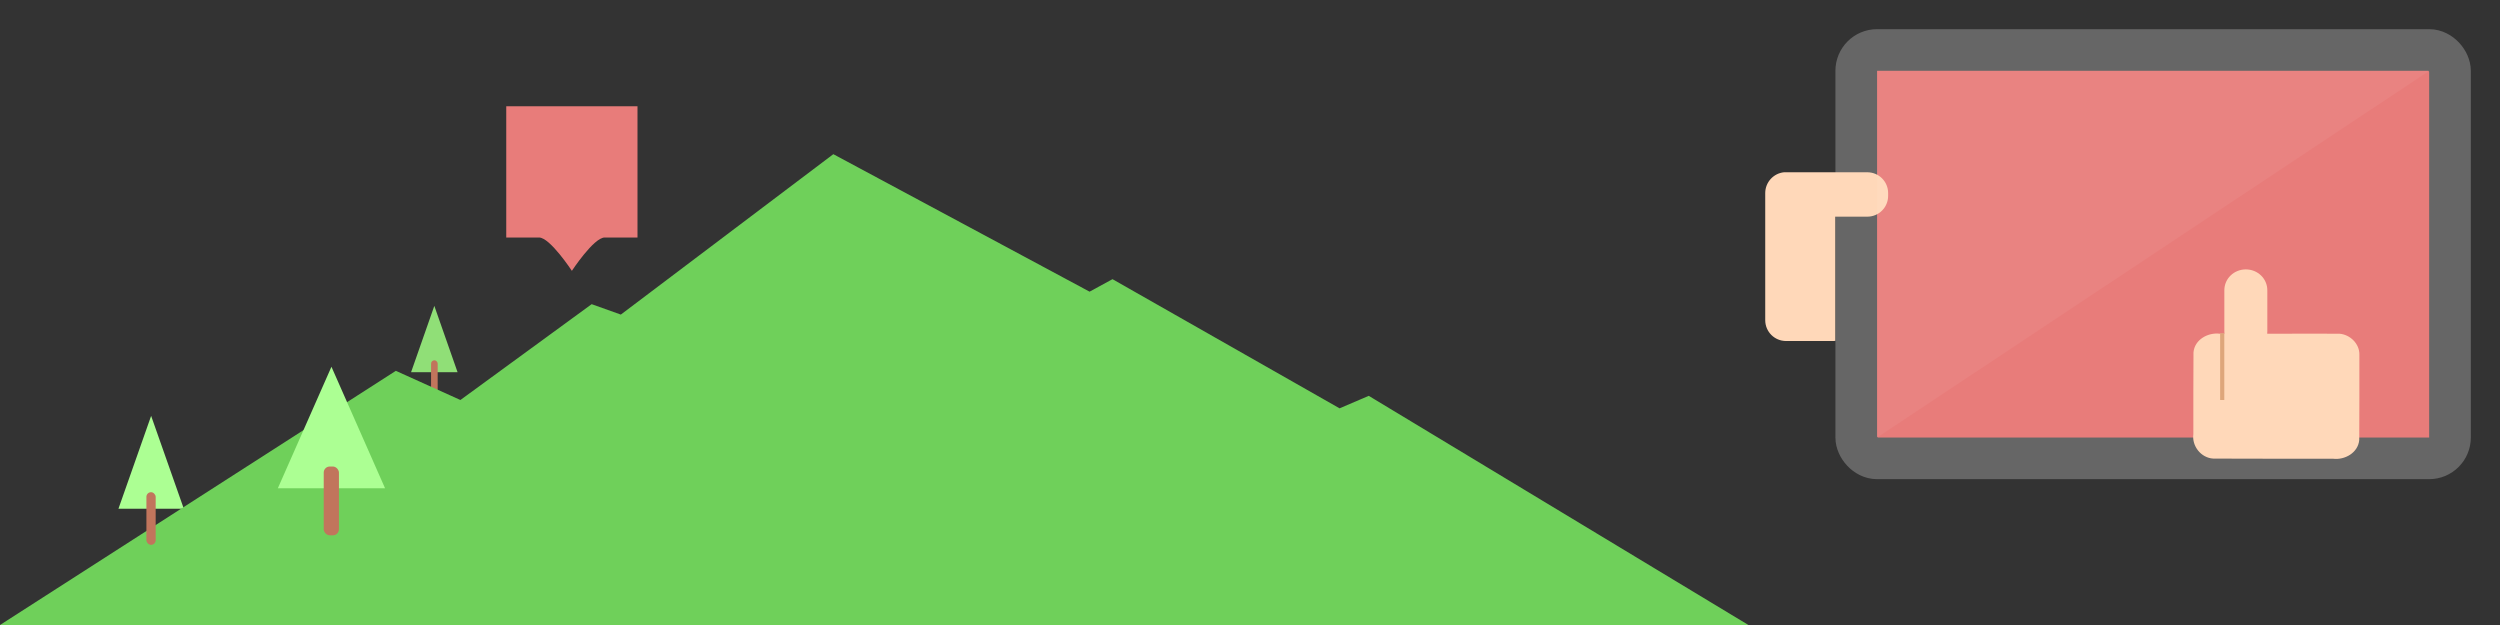 <?xml version="1.0" encoding="UTF-8" standalone="no"?>
<svg
   xmlns:osb="http://www.openswatchbook.org/uri/2009/osb"
   xmlns:dc="http://purl.org/dc/elements/1.1/"
   xmlns:cc="http://creativecommons.org/ns#"
   xmlns:rdf="http://www.w3.org/1999/02/22-rdf-syntax-ns#"
   xmlns:svg="http://www.w3.org/2000/svg"
   xmlns="http://www.w3.org/2000/svg"
   xmlns:sodipodi="http://sodipodi.sourceforge.net/DTD/sodipodi-0.dtd"
   xmlns:inkscape="http://www.inkscape.org/namespaces/inkscape"
   version="1.1"
   id="Icon"
   x="0px"
   y="0px"
   viewBox="176 76 600 150"
   enable-background="new 176 76 48 48"
   xml:space="preserve"
   inkscape:version="0.48.2 r9819"
   width="100%"
   height="100%"
   sodipodi:docname="hero.svg"><rect x="176" y="76" width="600" height="150" fill="#333333" stroke="none"/><defs
   id="defs26"><linearGradient
     id="linearGradient6288"
     osb:paint="solid"><stop
       style="stop-color:#ffffff;stop-opacity:1;"
       offset="0"
       id="stop6290" /></linearGradient><marker
     inkscape:stockid="Arrow1Lstart"
     orient="auto"
     refY="0"
     refX="0"
     id="Arrow1Lstart"
     style="overflow:visible"><path
       id="path3789"
       d="M 0,0 5,-5 -12.5,0 5,5 0,0 z"
       style="fill-rule:evenodd;stroke:#000000;stroke-width:1pt;marker-start:none"
       transform="matrix(0.8,0,0,0.8,10,0)"
       inkscape:connector-curvature="0" /></marker><filter
     id="filter3450"
     inkscape:label="Drop shadow"
     width="1.5"
     height="1.5"
     x="-0.25"
     y="-0.25"
     color-interpolation-filters="sRGB"><feGaussianBlur
       id="feGaussianBlur3452"
       in="SourceAlpha"
       stdDeviation="1"
       result="blur" /><feColorMatrix
       id="feColorMatrix3454"
       result="bluralpha"
       type="matrix"
       values="1 0 0 0 0 0 1 0 0 0 0 0 1 0 0 0 0 0 0.1 0 " /><feOffset
       id="feOffset3456"
       in="bluralpha"
       dx="0"
       dy="-1"
       result="offsetBlur" /><feMerge
       id="feMerge3458"><feMergeNode
         id="feMergeNode3460"
         in="offsetBlur" /><feMergeNode
         id="feMergeNode3462"
         in="SourceGraphic" /></feMerge></filter></defs><sodipodi:namedview
   pagecolor="#ffffff"
   bordercolor="#666666"
   borderopacity="1"
   objecttolerance="10"
   gridtolerance="10"
   guidetolerance="10"
   inkscape:pageopacity="0"
   inkscape:pageshadow="2"
   inkscape:window-width="1920"
   inkscape:window-height="1057"
   id="namedview24"
   showgrid="false"
   inkscape:zoom="2"
   inkscape:cx="306.35175"
   inkscape:cy="73.216463"
   inkscape:window-x="-8"
   inkscape:window-y="-8"
   inkscape:window-maximized="1"
   inkscape:current-layer="Icon"
   inkscape:snap-center="true"
   inkscape:snap-bbox="true"
   inkscape:snap-global="true"
   inkscape:showpageshadow="false"
   showborder="true"
   showguides="true"
   inkscape:guide-bbox="true" />
<linearGradient
   id="SVGID_1_"
   gradientUnits="userSpaceOnUse"
   x1="71.366"
   y1="132.875"
   x2="71.366"
   y2="121.375"
   gradientTransform="matrix(4.167,0,0,-4.167,-97.318,709.646)">
	<stop
   offset="0"
   style="stop-color:#d02df9;stop-opacity:1;"
   id="stop4" /><stop
   id="stop6312"
   style="stop-color:#e73399;stop-opacity:1;"
   offset="0.5" />
	<stop
   offset="1"
   style="stop-color:#ff963a;stop-opacity:1;"
   id="stop6" />
</linearGradient>

<path
   sodipodi:type="star"
   style="fill:#90df77;fill-opacity:1;stroke:none"
   id="path3876-4"
   sodipodi:sides="3"
   sodipodi:cx="76.5"
   sodipodi:cy="37"
   sodipodi:r1="37.901188"
   sodipodi:r2="18.950594"
   sodipodi:arg1="2.6179939"
   sodipodi:arg2="3.6651914"
   inkscape:flatsided="true"
   inkscape:rounded="0"
   inkscape:randomized="0"
   d="M 43.677,55.951 76.5,-0.901 109.323,55.951 z"
   transform="matrix(0.17,0,0,0.28,267.232,149.663)"
   inkscape:transform-center-y="-2.6490526" /><g
   id="W0qAS3_2_"
   transform="translate(0,102)">
	<g
   id="g11">
		<g
   id="g13">
			
		</g>
	</g>
</g>

<rect
   style="fill:#c1755c;fill-opacity:1;stroke:none"
   id="rect3874-8"
   width="1.586"
   height="9.008"
   x="279.457"
   y="162.47"
   ry="0.793" /><path
   sodipodi:type="star"
   style="fill:#acff93;fill-opacity:1;stroke:none"
   id="path3876"
   sodipodi:sides="3"
   sodipodi:cx="76.5"
   sodipodi:cy="37"
   sodipodi:r1="37.901188"
   sodipodi:r2="18.950594"
   sodipodi:arg1="2.6179939"
   sodipodi:arg2="3.6651914"
   inkscape:flatsided="true"
   inkscape:rounded="0"
   inkscape:randomized="0"
   d="M 43.677,55.951 76.5,-0.901 109.323,55.951 z"
   transform="matrix(0.239,0,0,0.392,193.988,176.163)"
   inkscape:transform-center-y="-3.7161427" /><path
   style="fill:#6fd05a;fill-opacity:1;stroke:none"
   d="m 176,226 95,-61 15.5,7 31.5,-23 7,2.5 51,-38.5 61.5,33 5.5,-3 54.5,31 7,-3 91.125,55 z"
   id="path3870"
   inkscape:connector-curvature="0"
   sodipodi:nodetypes="cccccccccccc" /><rect
   style="fill:#c1755c;fill-opacity:1;stroke:none"
   id="rect3874"
   width="2.225"
   height="12.636"
   x="211.138"
   y="194.129"
   ry="1.112" /><path
   sodipodi:type="star"
   style="fill:#acff93;fill-opacity:1;stroke:none"
   id="path3876-8"
   sodipodi:sides="3"
   sodipodi:cx="76.5"
   sodipodi:cy="37"
   sodipodi:r1="37.901188"
   sodipodi:r2="18.950594"
   sodipodi:arg1="2.6179939"
   sodipodi:arg2="3.6651914"
   inkscape:flatsided="true"
   inkscape:rounded="0"
   inkscape:randomized="0"
   d="M 43.677,55.951 76.5,-0.901 109.323,55.951 z"
   transform="matrix(0.392,0,0,0.513,225.56,164.484)"
   inkscape:transform-center-y="-4.8565656" /><rect
   style="fill:#c1755c;fill-opacity:1;stroke:none"
   id="rect3874-2"
   width="3.65"
   height="16.514"
   x="253.694"
   y="187.964"
   ry="1.454" /><path
   style="fill:#e87c7a;fill-opacity:1;stroke:none"
   d="m 297.5,101.5 c 10.5,0 21,0 31.5,0 0,10.5 0,21 0,31.5 -2.625,0 -5.25,0 -7.875,0 -2.625,0 -7.875,8 -7.875,8 0,0 -5.25,-8 -7.875,-8 -2.625,0 -5.25,0 -7.875,0 0,-10.5 0,-21 0,-31.5 z"
   id="rect3933"
   inkscape:connector-curvature="0"
   sodipodi:nodetypes="cccccccc" /><rect
   style="fill:#e87c7a;fill-opacity:1;stroke:#666666;stroke-width:10;stroke-linecap:round;stroke-linejoin:round;stroke-miterlimit:4;stroke-opacity:1;stroke-dasharray:none;stroke-dashoffset:0"
   id="rect3999"
   width="142.5"
   height="98"
   x="621.5"
   y="88"
   rx="5"
   ry="5" /><path
   style="fill:#ffd8b9;fill-opacity:1;stroke:none"
   d="m 715,140.656 c -2.862,0 -5.156,2.23 -5.156,5 l 0,9.844 c 0,0.205 0.007,0.395 0.031,0.594 -0.364,-4.2e-4 -0.73,6.1e-4 -1.094,0 -2.852,-0.364 -6.075,1.401 -6.344,4.469 -0.063,6.537 -0.013,13.087 -0.031,19.625 -0.401,2.872 1.851,5.716 4.781,5.875 9.568,0.06 19.149,0.014 28.719,0.031 2.852,0.364 6.044,-1.432 6.312,-4.5 0.063,-6.836 0.013,-13.663 0.031,-20.5 0.046,-2.605 -2.247,-4.816 -4.781,-5 -4.784,-0.03 -9.559,-0.004 -14.344,0 l -3,0 c 0.025,-0.198 0.031,-0.389 0.031,-0.594 l 0,-9.844 c 0,-2.77 -2.294,-5 -5.156,-5 z"
   id="rect4058"
   inkscape:connector-curvature="0" /><path
   style="fill:none;stroke:#dea67b;stroke-width:1px;stroke-linecap:butt;stroke-linejoin:miter;stroke-opacity:1"
   d="m 709.333,156 0,16"
   id="path4065"
   inkscape:connector-curvature="0" /><g
   id="g4091"
   transform="translate(14,-4)"><path
     style="fill:#ffd8b9;fill-opacity:1;stroke:none"
     d="m 414.156,45.344 c -2.527,0.255 -4.5,2.403 -4.5,5 l 0,30.5 c 0,2.77 2.23,5 5,5 l 11.344,0 c 0.162,0 0.31,-0.016 0.469,-0.031 l 0,-29.812 4.531,0 3.156,0 c 2.77,0 5,-2.23 5,-5 l 0,-0.656 c 0,-2.77 -2.23,-5 -5,-5 l -7.656,0 -0.5,0 -6.844,0 -4.5,0 c -0.173,0 -0.332,-0.017 -0.5,0 z"
     transform="translate(176,76)"
     id="rect4085"
     inkscape:connector-curvature="0" /></g><path
   style="opacity:0.053;fill:#ffffff;fill-opacity:1;stroke:none"
   d="m 626.5,93 c 44.167,0 132.5,0 132.5,0 L 626.5,181 c 0,0 0,-58.667 0,-88 z"
   id="rect3830"
   inkscape:connector-curvature="0"
   sodipodi:nodetypes="cccc" /></svg>